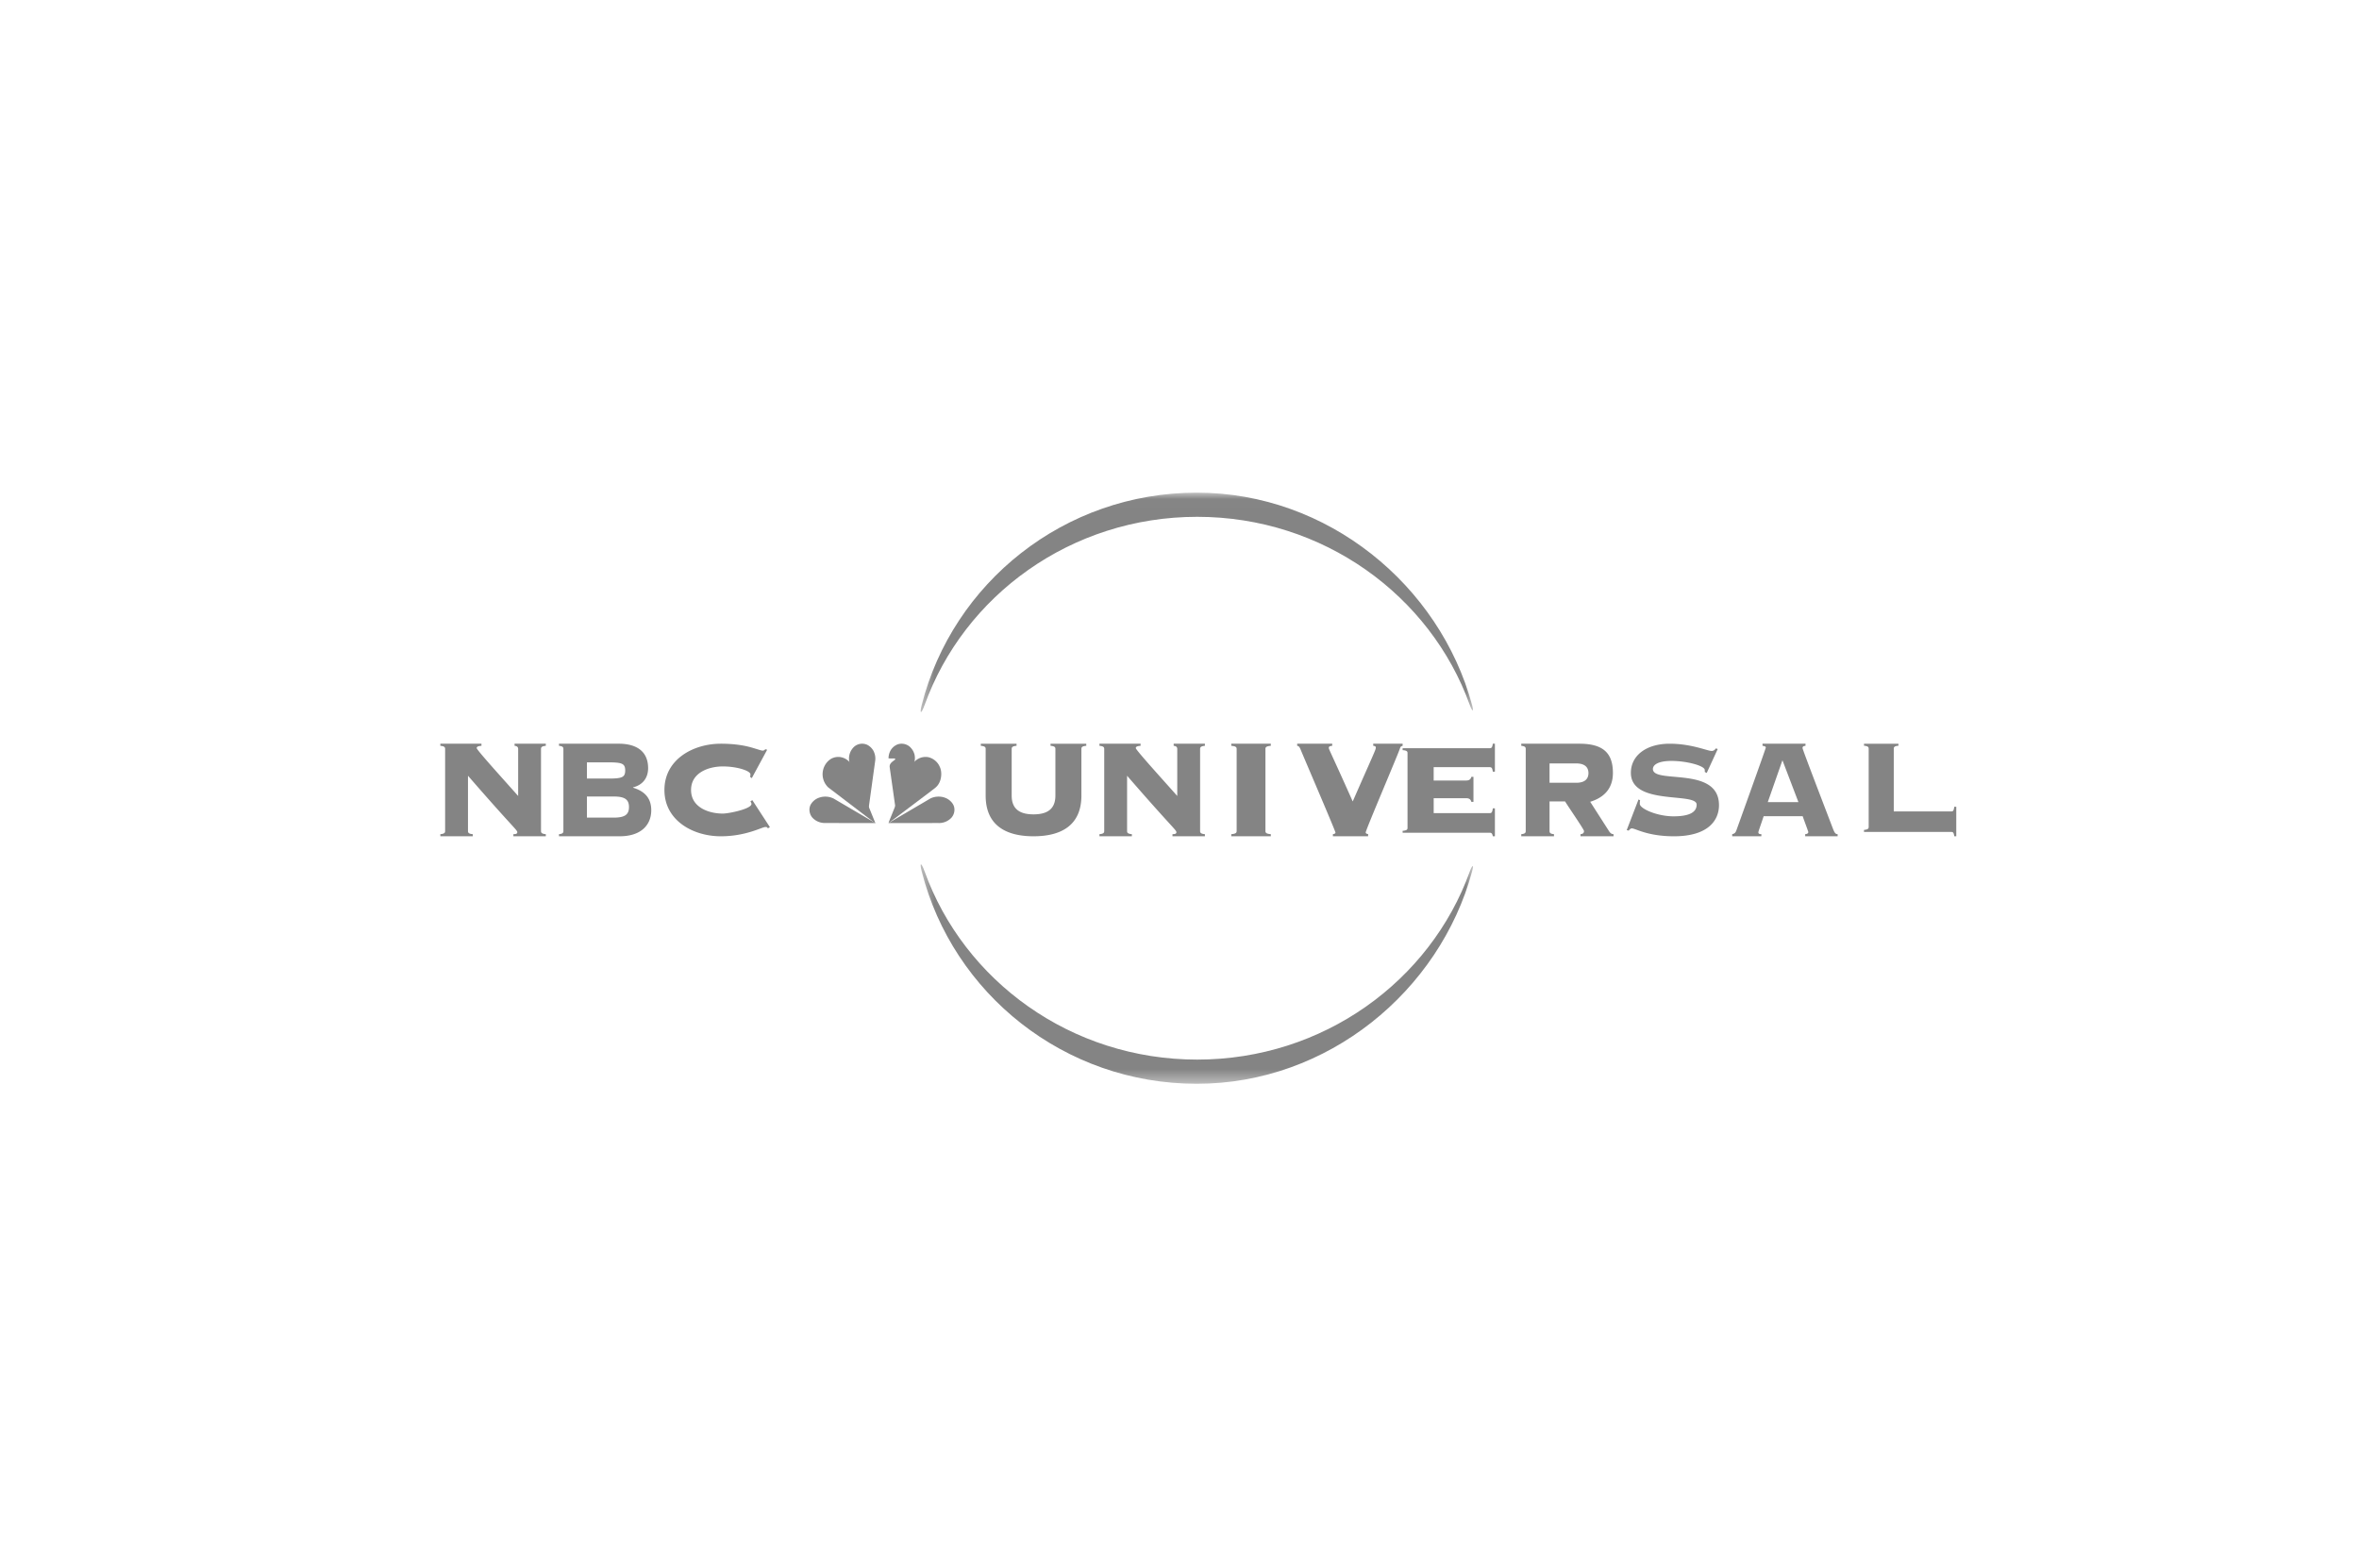 <svg xmlns="http://www.w3.org/2000/svg" xmlns:xlink="http://www.w3.org/1999/xlink" width="182" height="121" viewBox="0 0 182 121">
    <defs>
        <filter id="a" width="131%" height="166.8%" x="-15.5%" y="-21.9%" filterUnits="objectBoundingBox">
            <feOffset dy="25" in="SourceAlpha" result="shadowOffsetOuter1"/>
            <feGaussianBlur in="shadowOffsetOuter1" result="shadowBlurOuter1" stdDeviation="20"/>
            <feColorMatrix in="shadowBlurOuter1" result="shadowMatrixOuter1" values="0 0 0 0 0.776 0 0 0 0 0.776 0 0 0 0 0.776 0 0 0 0.15 0"/>
            <feMerge>
                <feMergeNode in="shadowMatrixOuter1"/>
                <feMergeNode in="SourceGraphic"/>
            </feMerge>
        </filter>
        <path id="b" d="M43.059 45.595H.443V.014H43.06z"/>
    </defs>
    <g fill="none" fill-rule="evenodd" filter="url(#a)" transform="translate(-142 -158)">
        <path fill="#848484" d="M212.504 191.072c.159.361.065.834-.1 1.157l-1.287 3.247-.01.014-.466-3.292c-.036-.316.265-.451.441-.604-.008-.046-.054-.044-.082-.066l-.435-.005-.013-.014c.002-.41.198-.786.53-.984.348-.226.837-.165 1.138.124.122.123.225.264.284.423M209.396 190.952c.104.219.165.467.128.743l-.522 3.782c.002.006-.002.01-.007.013l-.135-.305-1.31-3.304a1.248 1.248 0 0 1 .265-1.175.932.932 0 0 1 1.093-.232c.192.095.374.266.488.478"/>
        <path fill="#848484" d="M214.484 192.129c.212.396.165.997-.07 1.365-.147.258-.388.387-.592.557l-3.263 2.46h-.007l.036-.118 1.73-4.288c.26-.505.753-.76 1.277-.683.358.072.717.328.89.707M207.747 192.1l1.788 4.41h-.03l-3.603-2.749a1.403 1.403 0 0 1-.392-1.372c.094-.388.384-.751.73-.895.566-.23 1.205.014 1.507.606"/>
        <path fill="#848484" d="M215.537 195.082c.18.321.109.76-.148 1.032a1.31 1.31 0 0 1-.996.394l-3.841.002 3.218-1.89c.315-.171.793-.202 1.136-.063.264.087.514.306.631.525M204.55 195.082c-.18.321-.11.76.147 1.032.255.26.595.403.995.394l3.843.002-3.22-1.89a1.443 1.443 0 0 0-1.134-.063 1.18 1.18 0 0 0-.632.525M176.342 190.794c0-.121-.04-.216-.369-.243v-.163h3.173v.163c-.302.013-.368.095-.368.176 0 .15 2.277 2.648 3.199 3.694v-3.627c0-.162-.106-.23-.277-.243v-.163h2.41v.163c-.33.027-.37.122-.37.243v6.33c0 .121.04.217.37.244v.163h-2.502v-.163c.237 0 .303-.054.303-.15 0-.176-.329-.353-3.805-4.359v4.264c0 .122.04.218.369.245v.163h-2.502v-.163c.33-.027.369-.123.369-.245v-6.329M187.282 196.091h2.058c.848 0 1.187-.217 1.187-.814 0-.598-.34-.815-1.187-.815h-2.058v1.63zm0-3.014h1.646c1.042 0 1.307-.082 1.307-.625s-.265-.625-1.307-.625h-1.646v1.25zm-1.817-2.283c0-.121-.036-.216-.339-.243v-.163h4.614c1.307 0 2.263.543 2.263 1.887 0 .815-.484 1.318-1.162 1.48v.027c.811.245 1.404.734 1.404 1.739 0 1.086-.726 2.01-2.445 2.01h-4.674v-.163c.303-.027.34-.123.34-.245v-6.329zM200.003 193.044l-.132-.094a.718.718 0 0 0 .026-.199c0-.265-1.013-.61-2.132-.61-1.066 0-2.449.464-2.449 1.818s1.383 1.82 2.449 1.82c.46 0 2.212-.359 2.212-.744 0-.08-.053-.133-.08-.2l.146-.092 1.356 2.084-.158.094c-.04-.094-.093-.107-.185-.107-.264 0-1.487.717-3.449.717-2.107 0-4.345-1.195-4.345-3.572 0-2.376 2.238-3.571 4.345-3.571 1.053 0 1.803.133 2.33.28.514.145.777.251.909.251.079 0 .145-.04.197-.106l.145.04-1.185 2.19M223.425 190.79c0-.12-.04-.214-.375-.241v-.161h2.757v.16c-.335.028-.375.122-.375.242v3.6c0 2.362-1.646 3.14-3.693 3.14s-3.694-.778-3.694-3.14v-3.6c0-.12-.04-.214-.374-.241v-.161h2.757v.16c-.335.028-.375.122-.375.242v3.6c0 1.033.615 1.449 1.686 1.449 1.07 0 1.686-.416 1.686-1.45v-3.6M227.192 190.794c0-.121-.04-.216-.368-.243v-.163h3.173v.163c-.304.013-.369.095-.369.176 0 .15 2.277 2.648 3.199 3.694v-3.627c0-.162-.105-.23-.277-.243v-.163h2.41v.163c-.33.027-.37.122-.37.243v6.33c0 .121.04.217.37.244v.163h-2.502v-.163c.237 0 .303-.054.303-.15 0-.176-.329-.353-3.805-4.359v4.264c0 .122.04.218.369.245v.163h-2.501v-.163c.329-.027.368-.123.368-.245v-6.329M236.994 197.53v-.162c.37-.027.415-.123.415-.245v-6.329c0-.121-.045-.216-.415-.243v-.163h3.05v.163c-.37.027-.414.122-.414.243v6.33c0 .121.045.217.415.244v.163h-3.051M244.835 197.53v-.162c.158-.027.198-.068.198-.123 0-.122-2.36-5.608-2.65-6.314-.12-.299-.172-.367-.304-.38v-.163h2.703v.163c-.21.013-.263.068-.263.162 0 .11.197.435 1.846 4.13 1.569-3.586 1.78-3.98 1.78-4.143 0-.095-.04-.136-.198-.15v-.162h2.268v.163c-.105.027-.158.054-.198.176-.132.435-2.65 6.315-2.65 6.505 0 .068.065.122.185.122v.177h-2.717M255.68 194.877h-.163c-.04-.161-.135-.285-.404-.285h-2.502v1.153h4.32c.147 0 .201-.062.242-.372h.161v2.158h-.161c-.04-.211-.095-.274-.243-.274h-6.715v-.148c.336-.025.377-.112.377-.224v-5.779c0-.11-.04-.197-.377-.222v-.15h6.715c.148 0 .202-.061.243-.346h.161v2.157h-.161c-.04-.285-.095-.347-.243-.347h-4.32v1.03h2.503c.27 0 .364-.125.404-.286h.162v1.935M261.55 193.402h2.058c.723 0 .943-.352.943-.747 0-.393-.22-.746-.943-.746h-2.059v1.493zm0 3.721c0 .122.036.218.342.245v.163h-2.524v-.163c.306-.027.344-.123.344-.245v-6.329c0-.121-.038-.216-.344-.243v-.163h4.484c1.814 0 2.586.706 2.586 2.254 0 1.25-.735 1.915-1.752 2.227l1.445 2.254c.11.177.22.245.356.245v.163h-2.549v-.163c.172-.014.27-.082.27-.245 0-.122-1.298-1.996-1.458-2.28h-1.2v2.28zM268.415 194.69l.124.066c-.025.067-.025.16-.025.279 0 .358 1.318.956 2.599.956 1.232 0 1.786-.319 1.786-.903 0-.983-5.074.106-5.074-2.456 0-1.328 1.182-2.244 2.992-2.244 1.688 0 2.907.558 3.24.558.16 0 .246-.093.332-.2l.136.054-.85 1.846-.148-.08v-.146c0-.333-1.404-.704-2.562-.704-1.071 0-1.44.318-1.44.624 0 1.182 5.098-.266 5.098 2.788 0 1.142-.8 2.403-3.473 2.403-2.057 0-2.968-.61-3.252-.61-.098 0-.172.092-.246.172l-.148-.04.911-2.363M278.386 194.896h2.365l-1.233-3.232-1.132 3.232zm-.318 1.087c-.33.99-.407 1.167-.407 1.249 0 .082.051.136.23.136v.163h-2.25v-.163c.177-.041.253-.095.33-.313.114-.312 2.263-6.288 2.263-6.369 0-.095-.14-.122-.254-.135v-.163h3.317v.163c-.14.013-.228.04-.228.176 0 .109 1.563 4.17 2.351 6.234.128.325.204.407.356.407v.163h-2.504v-.163c.178-.014.241-.082.241-.163 0-.055-.381-1.046-.432-1.222h-3.013zM288.106 195.615h4.437c.141 0 .193-.064.232-.362h.154v2.278h-.154c-.039-.272-.09-.337-.232-.337h-6.733v-.155c.323-.026.361-.117.361-.233v-6.03c0-.117-.038-.207-.36-.233v-.155h2.656v.155c-.322.026-.36.116-.36.232v4.84"/>
        <g transform="translate(212.586 171)">
            <mask id="c" fill="#fff">
                <use xlink:href="#b"/>
            </mask>
            <path fill="#848484" d="M.74 16.42C3.78 7.954 12.048 1.88 21.778 1.88c9.721 0 17.986 6.064 21.034 14.518.18.5.343.612.176.001C40.478 7.16 31.86.014 21.748.014 11.515.014 2.924 6.98.528 16.389c-.185.724-.044.742.211.031M.74 29.224c3.04 8.465 11.309 14.539 21.039 14.539 9.721 0 17.986-6.063 21.034-14.517.18-.5.343-.613.176-.001-2.511 9.24-11.129 16.385-21.241 16.385-10.233 0-18.824-6.966-21.22-16.376-.185-.723-.044-.741.211-.03" mask="url(#c)"/>
        </g>
    </g>
</svg>
